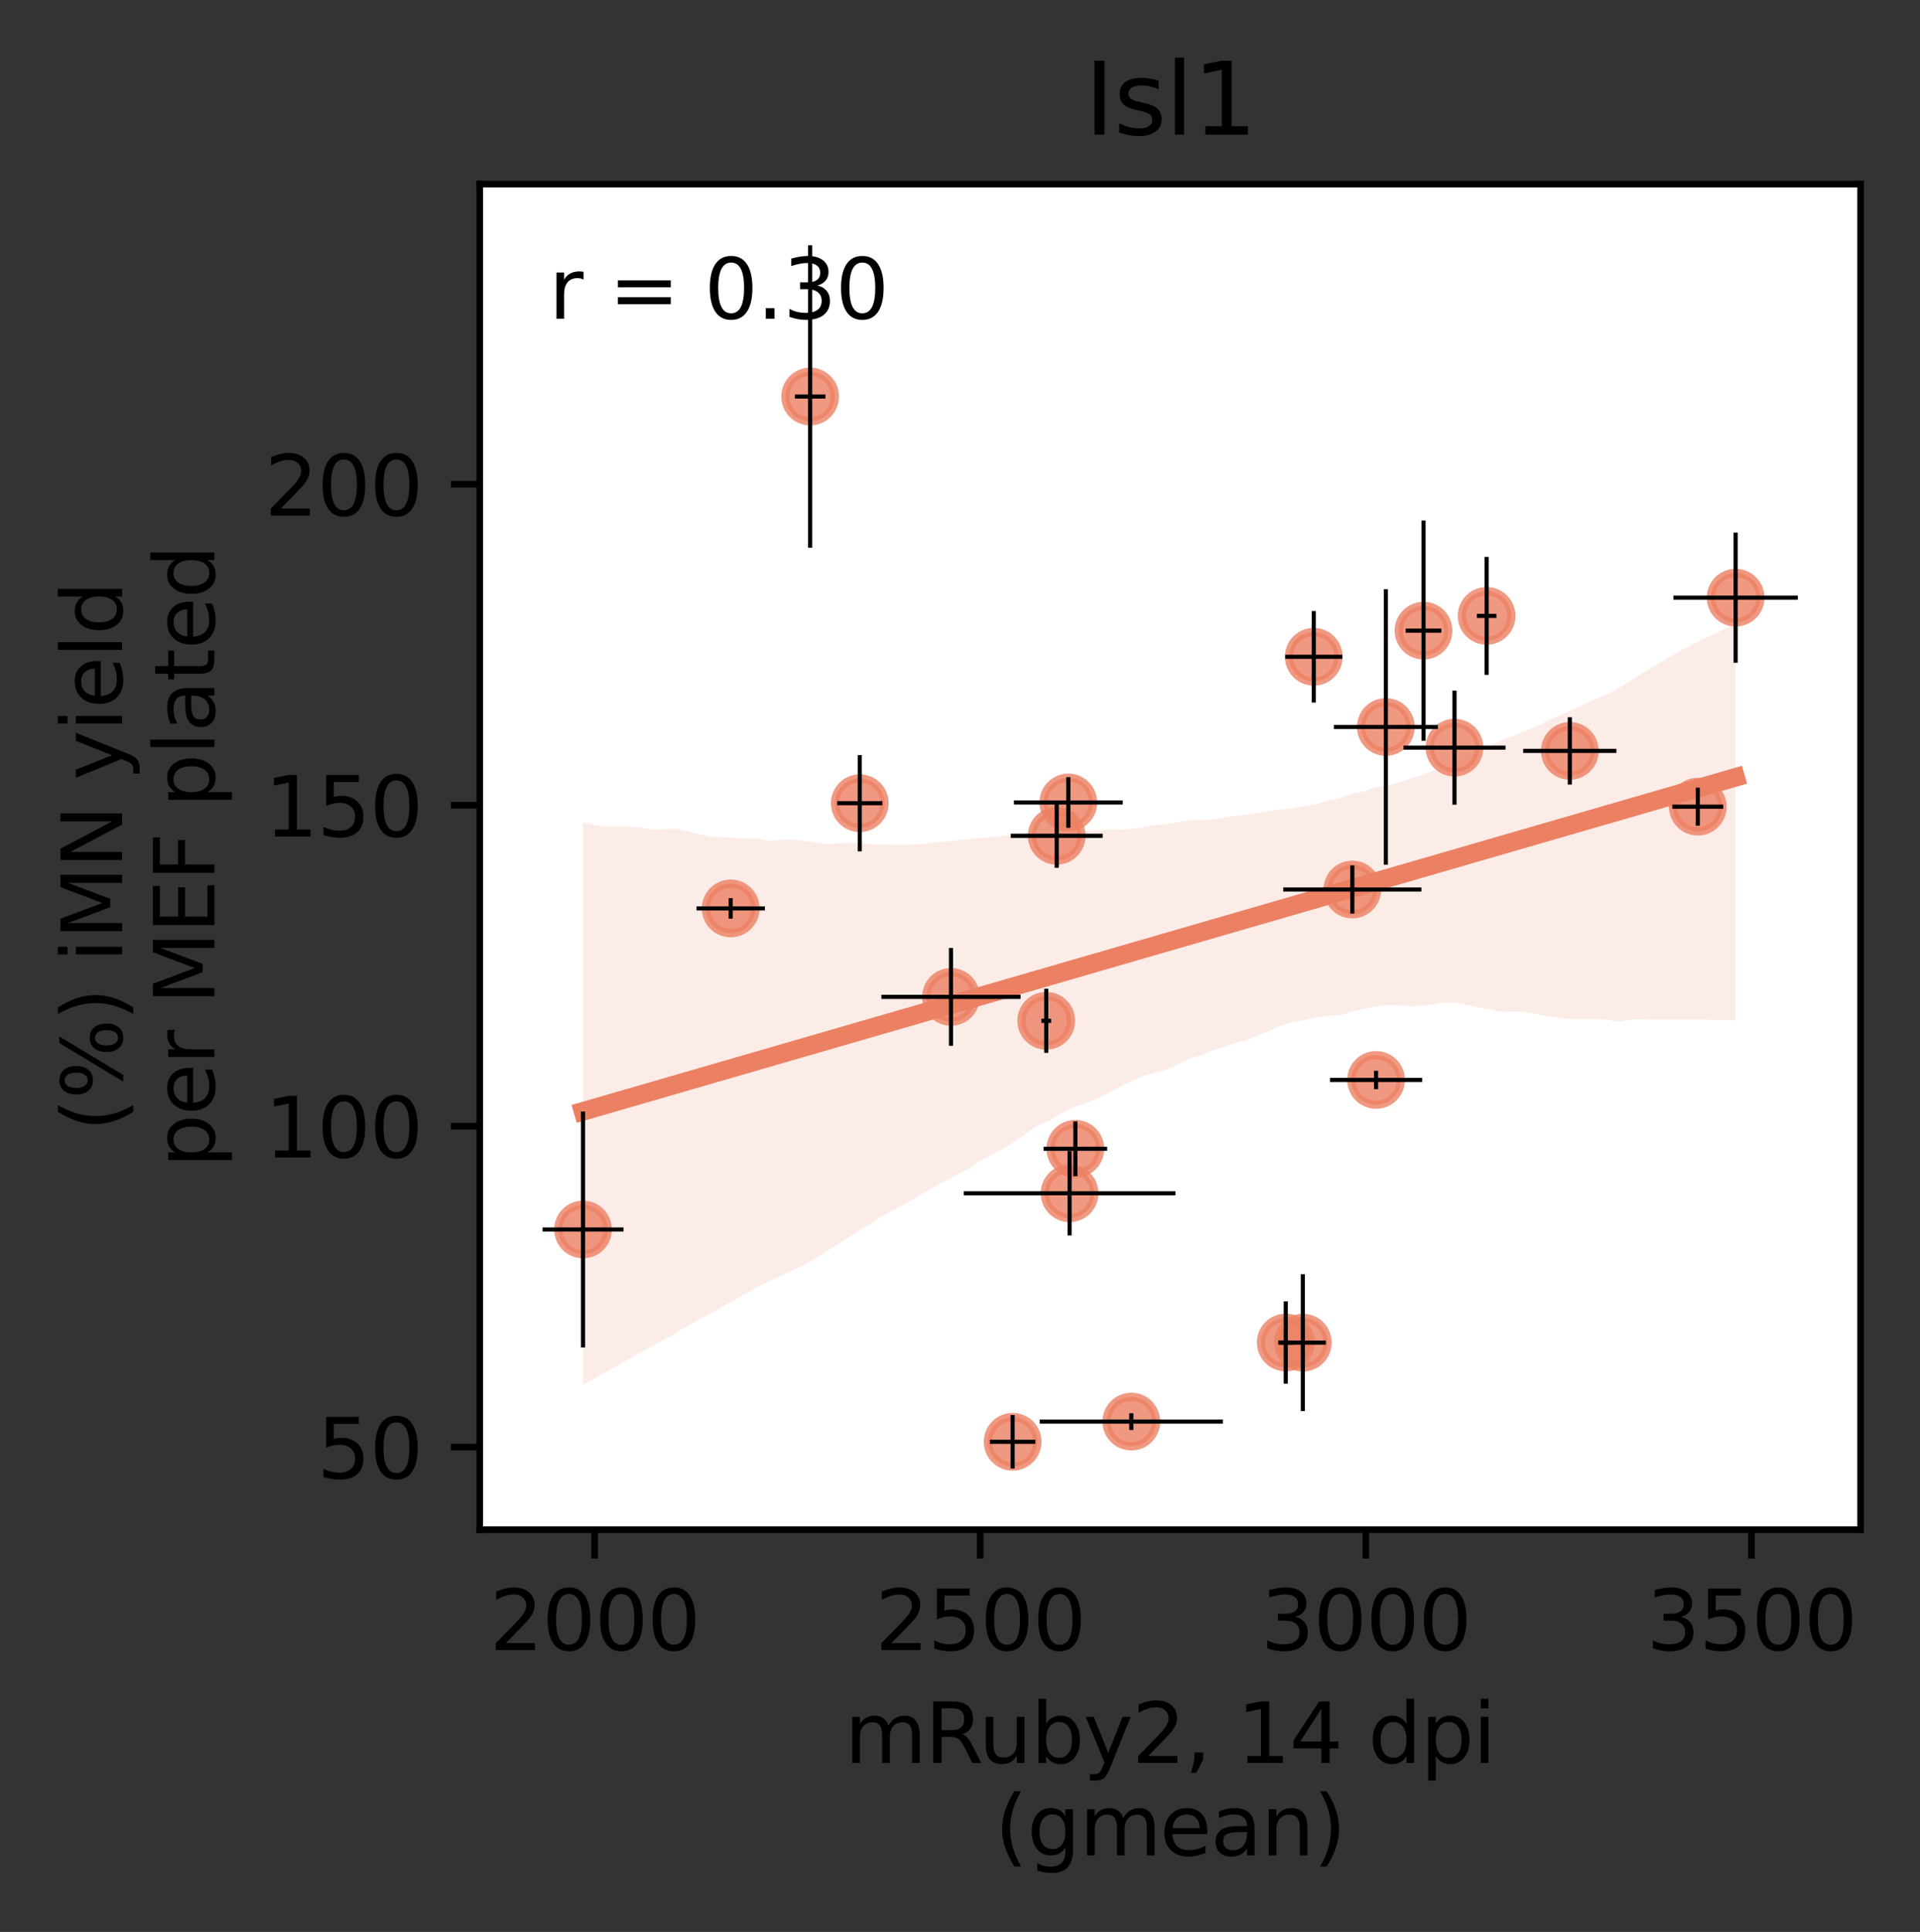<?xml version="1.0" encoding="utf-8" standalone="no"?>
<!DOCTYPE svg PUBLIC "-//W3C//DTD SVG 1.1//EN"
  "http://www.w3.org/Graphics/SVG/1.1/DTD/svg11.dtd">
<svg xmlns:xlink="http://www.w3.org/1999/xlink" width="232.763pt" height="234.152pt" viewBox="0 0 232.763 234.152" xmlns="http://www.w3.org/2000/svg" version="1.1">
 <rect x="0" y="0" width="232.763" height="234.152" fill="#333333" stroke="none"/>
 <defs>
  <style type="text/css">*{stroke-linejoin: round; stroke-linecap: butt}</style>
 </defs>
 <g id="figure_1">
  <g id="patch_1">
   <path d="M 0 234.152 
L 232.763 234.152 
L 232.763 -0 
L 0 -0 
L 0 234.152 
z
" style="fill: none"/>
  </g>
  <g id="axes_1">
   <g id="patch_2">
    <path d="M 58.163 185.398 
L 225.563 185.398 
L 225.563 22.318 
L 58.163 22.318 
z
" style="fill: #ffffff"/>
   </g>
   <g id="PathCollection_1">
    <defs>
     <path id="m66b5446e78" d="M 0 3 
C 0.796 3 1.559 2.684 2.121 2.121 
C 2.684 1.559 3 0.796 3 0 
C 3 -0.796 2.684 -1.559 2.121 -2.121 
C 1.559 -2.684 0.796 -3 0 -3 
C -0.796 -3 -1.559 -2.684 -2.121 -2.121 
C -2.684 -1.559 -3 -0.796 -3 0 
C -3 0.796 -2.684 1.559 -2.121 2.121 
C -1.559 2.684 -0.796 3 0 3 
z
" style="stroke: #ec8063; stroke-opacity: 0.8"/>
    </defs>
    <g clip-path="url(#p6359ce4931)">
     <use xlink:href="#m66b5446e78" x="163.942" y="107.811" style="fill: #ec8063; fill-opacity: 0.8; stroke: #ec8063; stroke-opacity: 0.8"/>
     <use xlink:href="#m66b5446e78" x="166.821" y="130.891" style="fill: #ec8063; fill-opacity: 0.8; stroke: #ec8063; stroke-opacity: 0.8"/>
     <use xlink:href="#m66b5446e78" x="210.411" y="72.435" style="fill: #ec8063; fill-opacity: 0.8; stroke: #ec8063; stroke-opacity: 0.8"/>
     <use xlink:href="#m66b5446e78" x="180.224" y="74.647" style="fill: #ec8063; fill-opacity: 0.8; stroke: #ec8063; stroke-opacity: 0.8"/>
     <use xlink:href="#m66b5446e78" x="70.679" y="149.014" style="fill: #ec8063; fill-opacity: 0.8; stroke: #ec8063; stroke-opacity: 0.8"/>
     <use xlink:href="#m66b5446e78" x="88.583" y="110.101" style="fill: #ec8063; fill-opacity: 0.8; stroke: #ec8063; stroke-opacity: 0.8"/>
     <use xlink:href="#m66b5446e78" x="104.23" y="97.349" style="fill: #ec8063; fill-opacity: 0.8; stroke: #ec8063; stroke-opacity: 0.8"/>
     <use xlink:href="#m66b5446e78" x="98.214" y="48.06" style="fill: #ec8063; fill-opacity: 0.8; stroke: #ec8063; stroke-opacity: 0.8"/>
     <use xlink:href="#m66b5446e78" x="115.289" y="120.824" style="fill: #ec8063; fill-opacity: 0.8; stroke: #ec8063; stroke-opacity: 0.8"/>
     <use xlink:href="#m66b5446e78" x="126.836" y="123.721" style="fill: #ec8063; fill-opacity: 0.8; stroke: #ec8063; stroke-opacity: 0.8"/>
     <use xlink:href="#m66b5446e78" x="172.576" y="76.436" style="fill: #ec8063; fill-opacity: 0.8; stroke: #ec8063; stroke-opacity: 0.8"/>
     <use xlink:href="#m66b5446e78" x="159.267" y="79.605" style="fill: #ec8063; fill-opacity: 0.8; stroke: #ec8063; stroke-opacity: 0.8"/>
     <use xlink:href="#m66b5446e78" x="129.514" y="97.261" style="fill: #ec8063; fill-opacity: 0.8; stroke: #ec8063; stroke-opacity: 0.8"/>
     <use xlink:href="#m66b5446e78" x="129.665" y="144.623" style="fill: #ec8063; fill-opacity: 0.8; stroke: #ec8063; stroke-opacity: 0.8"/>
     <use xlink:href="#m66b5446e78" x="205.822" y="97.769" style="fill: #ec8063; fill-opacity: 0.8; stroke: #ec8063; stroke-opacity: 0.8"/>
     <use xlink:href="#m66b5446e78" x="190.309" y="91.011" style="fill: #ec8063; fill-opacity: 0.8; stroke: #ec8063; stroke-opacity: 0.8"/>
     <use xlink:href="#m66b5446e78" x="128.105" y="101.301" style="fill: #ec8063; fill-opacity: 0.8; stroke: #ec8063; stroke-opacity: 0.8"/>
     <use xlink:href="#m66b5446e78" x="130.366" y="139.237" style="fill: #ec8063; fill-opacity: 0.8; stroke: #ec8063; stroke-opacity: 0.8"/>
     <use xlink:href="#m66b5446e78" x="168.008" y="88.109" style="fill: #ec8063; fill-opacity: 0.8; stroke: #ec8063; stroke-opacity: 0.8"/>
     <use xlink:href="#m66b5446e78" x="176.33" y="90.617" style="fill: #ec8063; fill-opacity: 0.8; stroke: #ec8063; stroke-opacity: 0.8"/>
     <use xlink:href="#m66b5446e78" x="137.15" y="172.297" style="fill: #ec8063; fill-opacity: 0.8; stroke: #ec8063; stroke-opacity: 0.8"/>
     <use xlink:href="#m66b5446e78" x="122.762" y="174.745" style="fill: #ec8063; fill-opacity: 0.8; stroke: #ec8063; stroke-opacity: 0.8"/>
     <use xlink:href="#m66b5446e78" x="157.943" y="162.73" style="fill: #ec8063; fill-opacity: 0.8; stroke: #ec8063; stroke-opacity: 0.8"/>
     <use xlink:href="#m66b5446e78" x="155.872" y="162.714" style="fill: #ec8063; fill-opacity: 0.8; stroke: #ec8063; stroke-opacity: 0.8"/>
    </g>
   </g>
   <g id="PolyCollection_1">
    <path d="M 70.679 99.684 
L 70.679 167.847 
L 72.09 167.055 
L 73.502 166.263 
L 74.913 165.472 
L 76.325 164.68 
L 77.736 163.888 
L 79.148 163.097 
L 80.559 162.305 
L 81.97 161.513 
L 83.382 160.722 
L 84.793 159.93 
L 86.205 159.138 
L 87.616 158.347 
L 89.028 157.555 
L 90.439 156.763 
L 91.851 155.972 
L 93.262 155.285 
L 94.673 154.628 
L 96.085 153.969 
L 97.496 153.309 
L 98.908 152.498 
L 100.319 151.6 
L 101.731 150.7 
L 103.142 149.798 
L 104.553 148.896 
L 105.965 148.03 
L 107.376 147.144 
L 108.788 146.424 
L 110.199 145.643 
L 111.611 144.754 
L 113.022 143.989 
L 114.433 143.227 
L 115.845 142.464 
L 117.256 141.69 
L 118.668 140.798 
L 120.079 140.017 
L 121.491 139.313 
L 122.902 138.411 
L 124.313 137.435 
L 125.725 136.459 
L 127.136 135.875 
L 128.548 135.007 
L 129.959 134.263 
L 131.371 133.766 
L 132.782 133.242 
L 134.194 132.559 
L 135.605 131.8 
L 137.016 131.08 
L 138.428 130.48 
L 139.839 130.06 
L 141.251 129.667 
L 142.662 129.108 
L 144.074 128.364 
L 145.485 127.947 
L 146.896 127.311 
L 148.308 126.943 
L 149.719 126.432 
L 151.131 126.064 
L 152.542 125.45 
L 153.954 124.918 
L 155.365 124.277 
L 156.776 123.873 
L 158.188 123.614 
L 159.599 123.299 
L 161.011 123.102 
L 162.422 123.084 
L 163.834 122.59 
L 165.245 122.329 
L 166.656 121.997 
L 168.068 121.814 
L 169.479 121.839 
L 170.891 121.974 
L 172.302 121.925 
L 173.714 121.747 
L 175.125 121.522 
L 176.536 121.537 
L 177.948 121.82 
L 179.359 122.101 
L 180.771 122.38 
L 182.182 122.658 
L 183.594 122.597 
L 185.005 122.677 
L 186.417 122.964 
L 187.828 123.223 
L 189.239 123.415 
L 190.651 123.496 
L 192.062 123.507 
L 193.474 123.518 
L 194.885 123.6 
L 196.297 123.861 
L 197.708 123.549 
L 199.119 123.562 
L 200.531 123.573 
L 201.942 123.581 
L 203.354 123.582 
L 204.765 123.584 
L 206.177 123.589 
L 207.588 123.606 
L 208.999 123.622 
L 210.411 123.667 
L 210.411 75.561 
L 210.411 75.561 
L 208.999 76.282 
L 207.588 76.927 
L 206.177 77.608 
L 204.765 78.33 
L 203.354 79.075 
L 201.942 79.877 
L 200.531 80.788 
L 199.119 81.559 
L 197.708 82.494 
L 196.297 83.381 
L 194.885 84.14 
L 193.474 84.672 
L 192.062 85.384 
L 190.651 86 
L 189.239 86.62 
L 187.828 87.224 
L 186.417 87.995 
L 185.005 88.552 
L 183.594 89.13 
L 182.182 89.671 
L 180.771 90.312 
L 179.359 90.896 
L 177.948 91.507 
L 176.536 92.28 
L 175.125 92.963 
L 173.714 93.423 
L 172.302 93.975 
L 170.891 94.407 
L 169.479 94.86 
L 168.068 95.218 
L 166.656 95.423 
L 165.245 95.948 
L 163.834 96.192 
L 162.422 96.776 
L 161.011 97.038 
L 159.599 97.446 
L 158.188 97.72 
L 156.776 97.982 
L 155.365 98.092 
L 153.954 98.299 
L 152.542 98.507 
L 151.131 98.715 
L 149.719 98.895 
L 148.308 99.121 
L 146.896 99.317 
L 145.485 99.367 
L 144.074 99.432 
L 142.662 99.7 
L 141.251 99.884 
L 139.839 100.051 
L 138.428 100.289 
L 137.016 100.476 
L 135.605 100.546 
L 134.194 100.571 
L 132.782 100.66 
L 131.371 100.715 
L 129.959 100.77 
L 128.548 100.773 
L 127.136 100.882 
L 125.725 100.971 
L 124.313 101.042 
L 122.902 101.178 
L 121.491 101.315 
L 120.079 101.451 
L 118.668 101.591 
L 117.256 101.731 
L 115.845 101.87 
L 114.433 102.01 
L 113.022 102.117 
L 111.611 102.293 
L 110.199 102.365 
L 108.788 102.39 
L 107.376 102.333 
L 105.965 102.332 
L 104.553 102.213 
L 103.142 102.11 
L 101.731 102.218 
L 100.319 102.333 
L 98.908 102.158 
L 97.496 101.916 
L 96.085 101.727 
L 94.673 101.796 
L 93.262 101.912 
L 91.851 101.629 
L 90.439 101.599 
L 89.028 101.57 
L 87.616 101.452 
L 86.205 101.434 
L 84.793 101.107 
L 83.382 100.76 
L 81.97 100.418 
L 80.559 100.475 
L 79.148 100.58 
L 77.736 100.309 
L 76.325 100.161 
L 74.913 100.182 
L 73.502 100.208 
L 72.09 99.954 
L 70.679 99.684 
z
" clip-path="url(#p6359ce4931)" style="fill: #ec8063; fill-opacity: 0.15"/>
   </g>
   <g id="matplotlib.axis_1">
    <g id="xtick_1">
     <g id="line2d_1">
      <defs>
       <path id="m318962374f" d="M 0 0 
L 0 3.5 
" style="stroke: #000000; stroke-width: 0.8"/>
      </defs>
      <g>
       <use xlink:href="#m318962374f" x="72.083" y="185.398" style="stroke: #000000; stroke-width: 0.8"/>
      </g>
     </g>
     <g id="text_1">
      <!-- 2000 -->
      <g transform="translate(59.358 199.997)scale(0.1 -0.1)">
       <defs>
        <path id="DejaVuSans-32" d="M 1228 531 
L 3431 531 
L 3431 0 
L 469 0 
L 469 531 
Q 828 903 1448 1529 
Q 2069 2156 2228 2338 
Q 2531 2678 2651 2914 
Q 2772 3150 2772 3378 
Q 2772 3750 2511 3984 
Q 2250 4219 1831 4219 
Q 1534 4219 1204 4116 
Q 875 4013 500 3803 
L 500 4441 
Q 881 4594 1212 4672 
Q 1544 4750 1819 4750 
Q 2544 4750 2975 4387 
Q 3406 4025 3406 3419 
Q 3406 3131 3298 2873 
Q 3191 2616 2906 2266 
Q 2828 2175 2409 1742 
Q 1991 1309 1228 531 
z
" transform="scale(0.016)"/>
        <path id="DejaVuSans-30" d="M 2034 4250 
Q 1547 4250 1301 3770 
Q 1056 3291 1056 2328 
Q 1056 1369 1301 889 
Q 1547 409 2034 409 
Q 2525 409 2770 889 
Q 3016 1369 3016 2328 
Q 3016 3291 2770 3770 
Q 2525 4250 2034 4250 
z
M 2034 4750 
Q 2819 4750 3233 4129 
Q 3647 3509 3647 2328 
Q 3647 1150 3233 529 
Q 2819 -91 2034 -91 
Q 1250 -91 836 529 
Q 422 1150 422 2328 
Q 422 3509 836 4129 
Q 1250 4750 2034 4750 
z
" transform="scale(0.016)"/>
       </defs>
       <use xlink:href="#DejaVuSans-32"/>
       <use xlink:href="#DejaVuSans-30" x="63.623"/>
       <use xlink:href="#DejaVuSans-30" x="127.246"/>
       <use xlink:href="#DejaVuSans-30" x="190.869"/>
      </g>
     </g>
    </g>
    <g id="xtick_2">
     <g id="line2d_2">
      <g>
       <use xlink:href="#m318962374f" x="118.832" y="185.398" style="stroke: #000000; stroke-width: 0.8"/>
      </g>
     </g>
     <g id="text_2">
      <!-- 2500 -->
      <g transform="translate(106.107 199.997)scale(0.1 -0.1)">
       <defs>
        <path id="DejaVuSans-35" d="M 691 4666 
L 3169 4666 
L 3169 4134 
L 1269 4134 
L 1269 2991 
Q 1406 3038 1543 3061 
Q 1681 3084 1819 3084 
Q 2600 3084 3056 2656 
Q 3513 2228 3513 1497 
Q 3513 744 3044 326 
Q 2575 -91 1722 -91 
Q 1428 -91 1123 -41 
Q 819 9 494 109 
L 494 744 
Q 775 591 1075 516 
Q 1375 441 1709 441 
Q 2250 441 2565 725 
Q 2881 1009 2881 1497 
Q 2881 1984 2565 2268 
Q 2250 2553 1709 2553 
Q 1456 2553 1204 2497 
Q 953 2441 691 2322 
L 691 4666 
z
" transform="scale(0.016)"/>
       </defs>
       <use xlink:href="#DejaVuSans-32"/>
       <use xlink:href="#DejaVuSans-35" x="63.623"/>
       <use xlink:href="#DejaVuSans-30" x="127.246"/>
       <use xlink:href="#DejaVuSans-30" x="190.869"/>
      </g>
     </g>
    </g>
    <g id="xtick_3">
     <g id="line2d_3">
      <g>
       <use xlink:href="#m318962374f" x="165.582" y="185.398" style="stroke: #000000; stroke-width: 0.8"/>
      </g>
     </g>
     <g id="text_3">
      <!-- 3000 -->
      <g transform="translate(152.857 199.997)scale(0.1 -0.1)">
       <defs>
        <path id="DejaVuSans-33" d="M 2597 2516 
Q 3050 2419 3304 2112 
Q 3559 1806 3559 1356 
Q 3559 666 3084 287 
Q 2609 -91 1734 -91 
Q 1441 -91 1130 -33 
Q 819 25 488 141 
L 488 750 
Q 750 597 1062 519 
Q 1375 441 1716 441 
Q 2309 441 2620 675 
Q 2931 909 2931 1356 
Q 2931 1769 2642 2001 
Q 2353 2234 1838 2234 
L 1294 2234 
L 1294 2753 
L 1863 2753 
Q 2328 2753 2575 2939 
Q 2822 3125 2822 3475 
Q 2822 3834 2567 4026 
Q 2313 4219 1838 4219 
Q 1578 4219 1281 4162 
Q 984 4106 628 3988 
L 628 4550 
Q 988 4650 1302 4700 
Q 1616 4750 1894 4750 
Q 2613 4750 3031 4423 
Q 3450 4097 3450 3541 
Q 3450 3153 3228 2886 
Q 3006 2619 2597 2516 
z
" transform="scale(0.016)"/>
       </defs>
       <use xlink:href="#DejaVuSans-33"/>
       <use xlink:href="#DejaVuSans-30" x="63.623"/>
       <use xlink:href="#DejaVuSans-30" x="127.246"/>
       <use xlink:href="#DejaVuSans-30" x="190.869"/>
      </g>
     </g>
    </g>
    <g id="xtick_4">
     <g id="line2d_4">
      <g>
       <use xlink:href="#m318962374f" x="212.331" y="185.398" style="stroke: #000000; stroke-width: 0.8"/>
      </g>
     </g>
     <g id="text_4">
      <!-- 3500 -->
      <g transform="translate(199.606 199.997)scale(0.1 -0.1)">
       <use xlink:href="#DejaVuSans-33"/>
       <use xlink:href="#DejaVuSans-35" x="63.623"/>
       <use xlink:href="#DejaVuSans-30" x="127.246"/>
       <use xlink:href="#DejaVuSans-30" x="190.869"/>
      </g>
     </g>
    </g>
    <g id="text_5">
     <!-- mRuby2, 14 dpi -->
     <g transform="translate(102.393 213.675)scale(0.1 -0.1)">
      <defs>
       <path id="DejaVuSans-6d" d="M 3328 2828 
Q 3544 3216 3844 3400 
Q 4144 3584 4550 3584 
Q 5097 3584 5394 3201 
Q 5691 2819 5691 2113 
L 5691 0 
L 5113 0 
L 5113 2094 
Q 5113 2597 4934 2840 
Q 4756 3084 4391 3084 
Q 3944 3084 3684 2787 
Q 3425 2491 3425 1978 
L 3425 0 
L 2847 0 
L 2847 2094 
Q 2847 2600 2669 2842 
Q 2491 3084 2119 3084 
Q 1678 3084 1418 2786 
Q 1159 2488 1159 1978 
L 1159 0 
L 581 0 
L 581 3500 
L 1159 3500 
L 1159 2956 
Q 1356 3278 1631 3431 
Q 1906 3584 2284 3584 
Q 2666 3584 2933 3390 
Q 3200 3197 3328 2828 
z
" transform="scale(0.016)"/>
       <path id="DejaVuSans-52" d="M 2841 2188 
Q 3044 2119 3236 1894 
Q 3428 1669 3622 1275 
L 4263 0 
L 3584 0 
L 2988 1197 
Q 2756 1666 2539 1819 
Q 2322 1972 1947 1972 
L 1259 1972 
L 1259 0 
L 628 0 
L 628 4666 
L 2053 4666 
Q 2853 4666 3247 4331 
Q 3641 3997 3641 3322 
Q 3641 2881 3436 2590 
Q 3231 2300 2841 2188 
z
M 1259 4147 
L 1259 2491 
L 2053 2491 
Q 2509 2491 2742 2702 
Q 2975 2913 2975 3322 
Q 2975 3731 2742 3939 
Q 2509 4147 2053 4147 
L 1259 4147 
z
" transform="scale(0.016)"/>
       <path id="DejaVuSans-75" d="M 544 1381 
L 544 3500 
L 1119 3500 
L 1119 1403 
Q 1119 906 1312 657 
Q 1506 409 1894 409 
Q 2359 409 2629 706 
Q 2900 1003 2900 1516 
L 2900 3500 
L 3475 3500 
L 3475 0 
L 2900 0 
L 2900 538 
Q 2691 219 2414 64 
Q 2138 -91 1772 -91 
Q 1169 -91 856 284 
Q 544 659 544 1381 
z
M 1991 3584 
L 1991 3584 
z
" transform="scale(0.016)"/>
       <path id="DejaVuSans-62" d="M 3116 1747 
Q 3116 2381 2855 2742 
Q 2594 3103 2138 3103 
Q 1681 3103 1420 2742 
Q 1159 2381 1159 1747 
Q 1159 1113 1420 752 
Q 1681 391 2138 391 
Q 2594 391 2855 752 
Q 3116 1113 3116 1747 
z
M 1159 2969 
Q 1341 3281 1617 3432 
Q 1894 3584 2278 3584 
Q 2916 3584 3314 3078 
Q 3713 2572 3713 1747 
Q 3713 922 3314 415 
Q 2916 -91 2278 -91 
Q 1894 -91 1617 61 
Q 1341 213 1159 525 
L 1159 0 
L 581 0 
L 581 4863 
L 1159 4863 
L 1159 2969 
z
" transform="scale(0.016)"/>
       <path id="DejaVuSans-79" d="M 2059 -325 
Q 1816 -950 1584 -1140 
Q 1353 -1331 966 -1331 
L 506 -1331 
L 506 -850 
L 844 -850 
Q 1081 -850 1212 -737 
Q 1344 -625 1503 -206 
L 1606 56 
L 191 3500 
L 800 3500 
L 1894 763 
L 2988 3500 
L 3597 3500 
L 2059 -325 
z
" transform="scale(0.016)"/>
       <path id="DejaVuSans-2c" d="M 750 794 
L 1409 794 
L 1409 256 
L 897 -744 
L 494 -744 
L 750 256 
L 750 794 
z
" transform="scale(0.016)"/>
       <path id="DejaVuSans-20" transform="scale(0.016)"/>
       <path id="DejaVuSans-31" d="M 794 531 
L 1825 531 
L 1825 4091 
L 703 3866 
L 703 4441 
L 1819 4666 
L 2450 4666 
L 2450 531 
L 3481 531 
L 3481 0 
L 794 0 
L 794 531 
z
" transform="scale(0.016)"/>
       <path id="DejaVuSans-34" d="M 2419 4116 
L 825 1625 
L 2419 1625 
L 2419 4116 
z
M 2253 4666 
L 3047 4666 
L 3047 1625 
L 3713 1625 
L 3713 1100 
L 3047 1100 
L 3047 0 
L 2419 0 
L 2419 1100 
L 313 1100 
L 313 1709 
L 2253 4666 
z
" transform="scale(0.016)"/>
       <path id="DejaVuSans-64" d="M 2906 2969 
L 2906 4863 
L 3481 4863 
L 3481 0 
L 2906 0 
L 2906 525 
Q 2725 213 2448 61 
Q 2172 -91 1784 -91 
Q 1150 -91 751 415 
Q 353 922 353 1747 
Q 353 2572 751 3078 
Q 1150 3584 1784 3584 
Q 2172 3584 2448 3432 
Q 2725 3281 2906 2969 
z
M 947 1747 
Q 947 1113 1208 752 
Q 1469 391 1925 391 
Q 2381 391 2643 752 
Q 2906 1113 2906 1747 
Q 2906 2381 2643 2742 
Q 2381 3103 1925 3103 
Q 1469 3103 1208 2742 
Q 947 2381 947 1747 
z
" transform="scale(0.016)"/>
       <path id="DejaVuSans-70" d="M 1159 525 
L 1159 -1331 
L 581 -1331 
L 581 3500 
L 1159 3500 
L 1159 2969 
Q 1341 3281 1617 3432 
Q 1894 3584 2278 3584 
Q 2916 3584 3314 3078 
Q 3713 2572 3713 1747 
Q 3713 922 3314 415 
Q 2916 -91 2278 -91 
Q 1894 -91 1617 61 
Q 1341 213 1159 525 
z
M 3116 1747 
Q 3116 2381 2855 2742 
Q 2594 3103 2138 3103 
Q 1681 3103 1420 2742 
Q 1159 2381 1159 1747 
Q 1159 1113 1420 752 
Q 1681 391 2138 391 
Q 2594 391 2855 752 
Q 3116 1113 3116 1747 
z
" transform="scale(0.016)"/>
       <path id="DejaVuSans-69" d="M 603 3500 
L 1178 3500 
L 1178 0 
L 603 0 
L 603 3500 
z
M 603 4863 
L 1178 4863 
L 1178 4134 
L 603 4134 
L 603 4863 
z
" transform="scale(0.016)"/>
      </defs>
      <use xlink:href="#DejaVuSans-6d"/>
      <use xlink:href="#DejaVuSans-52" x="97.412"/>
      <use xlink:href="#DejaVuSans-75" x="162.395"/>
      <use xlink:href="#DejaVuSans-62" x="225.773"/>
      <use xlink:href="#DejaVuSans-79" x="289.25"/>
      <use xlink:href="#DejaVuSans-32" x="348.43"/>
      <use xlink:href="#DejaVuSans-2c" x="412.053"/>
      <use xlink:href="#DejaVuSans-20" x="443.84"/>
      <use xlink:href="#DejaVuSans-31" x="475.627"/>
      <use xlink:href="#DejaVuSans-34" x="539.25"/>
      <use xlink:href="#DejaVuSans-20" x="602.873"/>
      <use xlink:href="#DejaVuSans-64" x="634.66"/>
      <use xlink:href="#DejaVuSans-70" x="698.137"/>
      <use xlink:href="#DejaVuSans-69" x="761.613"/>
     </g>
     <!-- (gmean) -->
     <g transform="translate(120.608 224.873)scale(0.1 -0.1)">
      <defs>
       <path id="DejaVuSans-28" d="M 1984 4856 
Q 1566 4138 1362 3434 
Q 1159 2731 1159 2009 
Q 1159 1288 1364 580 
Q 1569 -128 1984 -844 
L 1484 -844 
Q 1016 -109 783 600 
Q 550 1309 550 2009 
Q 550 2706 781 3412 
Q 1013 4119 1484 4856 
L 1984 4856 
z
" transform="scale(0.016)"/>
       <path id="DejaVuSans-67" d="M 2906 1791 
Q 2906 2416 2648 2759 
Q 2391 3103 1925 3103 
Q 1463 3103 1205 2759 
Q 947 2416 947 1791 
Q 947 1169 1205 825 
Q 1463 481 1925 481 
Q 2391 481 2648 825 
Q 2906 1169 2906 1791 
z
M 3481 434 
Q 3481 -459 3084 -895 
Q 2688 -1331 1869 -1331 
Q 1566 -1331 1297 -1286 
Q 1028 -1241 775 -1147 
L 775 -588 
Q 1028 -725 1275 -790 
Q 1522 -856 1778 -856 
Q 2344 -856 2625 -561 
Q 2906 -266 2906 331 
L 2906 616 
Q 2728 306 2450 153 
Q 2172 0 1784 0 
Q 1141 0 747 490 
Q 353 981 353 1791 
Q 353 2603 747 3093 
Q 1141 3584 1784 3584 
Q 2172 3584 2450 3431 
Q 2728 3278 2906 2969 
L 2906 3500 
L 3481 3500 
L 3481 434 
z
" transform="scale(0.016)"/>
       <path id="DejaVuSans-65" d="M 3597 1894 
L 3597 1613 
L 953 1613 
Q 991 1019 1311 708 
Q 1631 397 2203 397 
Q 2534 397 2845 478 
Q 3156 559 3463 722 
L 3463 178 
Q 3153 47 2828 -22 
Q 2503 -91 2169 -91 
Q 1331 -91 842 396 
Q 353 884 353 1716 
Q 353 2575 817 3079 
Q 1281 3584 2069 3584 
Q 2775 3584 3186 3129 
Q 3597 2675 3597 1894 
z
M 3022 2063 
Q 3016 2534 2758 2815 
Q 2500 3097 2075 3097 
Q 1594 3097 1305 2825 
Q 1016 2553 972 2059 
L 3022 2063 
z
" transform="scale(0.016)"/>
       <path id="DejaVuSans-61" d="M 2194 1759 
Q 1497 1759 1228 1600 
Q 959 1441 959 1056 
Q 959 750 1161 570 
Q 1363 391 1709 391 
Q 2188 391 2477 730 
Q 2766 1069 2766 1631 
L 2766 1759 
L 2194 1759 
z
M 3341 1997 
L 3341 0 
L 2766 0 
L 2766 531 
Q 2569 213 2275 61 
Q 1981 -91 1556 -91 
Q 1019 -91 701 211 
Q 384 513 384 1019 
Q 384 1609 779 1909 
Q 1175 2209 1959 2209 
L 2766 2209 
L 2766 2266 
Q 2766 2663 2505 2880 
Q 2244 3097 1772 3097 
Q 1472 3097 1187 3025 
Q 903 2953 641 2809 
L 641 3341 
Q 956 3463 1253 3523 
Q 1550 3584 1831 3584 
Q 2591 3584 2966 3190 
Q 3341 2797 3341 1997 
z
" transform="scale(0.016)"/>
       <path id="DejaVuSans-6e" d="M 3513 2113 
L 3513 0 
L 2938 0 
L 2938 2094 
Q 2938 2591 2744 2837 
Q 2550 3084 2163 3084 
Q 1697 3084 1428 2787 
Q 1159 2491 1159 1978 
L 1159 0 
L 581 0 
L 581 3500 
L 1159 3500 
L 1159 2956 
Q 1366 3272 1645 3428 
Q 1925 3584 2291 3584 
Q 2894 3584 3203 3211 
Q 3513 2838 3513 2113 
z
" transform="scale(0.016)"/>
       <path id="DejaVuSans-29" d="M 513 4856 
L 1013 4856 
Q 1481 4119 1714 3412 
Q 1947 2706 1947 2009 
Q 1947 1309 1714 600 
Q 1481 -109 1013 -844 
L 513 -844 
Q 928 -128 1133 580 
Q 1338 1288 1338 2009 
Q 1338 2731 1133 3434 
Q 928 4138 513 4856 
z
" transform="scale(0.016)"/>
      </defs>
      <use xlink:href="#DejaVuSans-28"/>
      <use xlink:href="#DejaVuSans-67" x="39.014"/>
      <use xlink:href="#DejaVuSans-6d" x="102.49"/>
      <use xlink:href="#DejaVuSans-65" x="199.902"/>
      <use xlink:href="#DejaVuSans-61" x="261.426"/>
      <use xlink:href="#DejaVuSans-6e" x="322.705"/>
      <use xlink:href="#DejaVuSans-29" x="386.084"/>
     </g>
    </g>
   </g>
   <g id="matplotlib.axis_2">
    <g id="ytick_1">
     <g id="line2d_5">
      <defs>
       <path id="m7868f7bd4a" d="M 0 0 
L -3.5 0 
" style="stroke: #000000; stroke-width: 0.8"/>
      </defs>
      <g>
       <use xlink:href="#m7868f7bd4a" x="58.163" y="175.393" style="stroke: #000000; stroke-width: 0.8"/>
      </g>
     </g>
     <g id="text_6">
      <!-- 50 -->
      <g transform="translate(38.438 179.193)scale(0.1 -0.1)">
       <use xlink:href="#DejaVuSans-35"/>
       <use xlink:href="#DejaVuSans-30" x="63.623"/>
      </g>
     </g>
    </g>
    <g id="ytick_2">
     <g id="line2d_6">
      <g>
       <use xlink:href="#m7868f7bd4a" x="58.163" y="136.493" style="stroke: #000000; stroke-width: 0.8"/>
      </g>
     </g>
     <g id="text_7">
      <!-- 100 -->
      <g transform="translate(32.076 140.292)scale(0.1 -0.1)">
       <use xlink:href="#DejaVuSans-31"/>
       <use xlink:href="#DejaVuSans-30" x="63.623"/>
       <use xlink:href="#DejaVuSans-30" x="127.246"/>
      </g>
     </g>
    </g>
    <g id="ytick_3">
     <g id="line2d_7">
      <g>
       <use xlink:href="#m7868f7bd4a" x="58.163" y="97.593" style="stroke: #000000; stroke-width: 0.8"/>
      </g>
     </g>
     <g id="text_8">
      <!-- 150 -->
      <g transform="translate(32.076 101.392)scale(0.1 -0.1)">
       <use xlink:href="#DejaVuSans-31"/>
       <use xlink:href="#DejaVuSans-35" x="63.623"/>
       <use xlink:href="#DejaVuSans-30" x="127.246"/>
      </g>
     </g>
    </g>
    <g id="ytick_4">
     <g id="line2d_8">
      <g>
       <use xlink:href="#m7868f7bd4a" x="58.163" y="58.693" style="stroke: #000000; stroke-width: 0.8"/>
      </g>
     </g>
     <g id="text_9">
      <!-- 200 -->
      <g transform="translate(32.076 62.492)scale(0.1 -0.1)">
       <use xlink:href="#DejaVuSans-32"/>
       <use xlink:href="#DejaVuSans-30" x="63.623"/>
       <use xlink:href="#DejaVuSans-30" x="127.246"/>
      </g>
     </g>
    </g>
    <g id="text_10">
     <!-- (%) iMN yield -->
     <g transform="translate(14.798 137.121)rotate(-90)scale(0.1 -0.1)">
      <defs>
       <path id="DejaVuSans-25" d="M 4653 2053 
Q 4381 2053 4226 1822 
Q 4072 1591 4072 1178 
Q 4072 772 4226 539 
Q 4381 306 4653 306 
Q 4919 306 5073 539 
Q 5228 772 5228 1178 
Q 5228 1588 5073 1820 
Q 4919 2053 4653 2053 
z
M 4653 2450 
Q 5147 2450 5437 2106 
Q 5728 1763 5728 1178 
Q 5728 594 5436 251 
Q 5144 -91 4653 -91 
Q 4153 -91 3862 251 
Q 3572 594 3572 1178 
Q 3572 1766 3864 2108 
Q 4156 2450 4653 2450 
z
M 1428 4353 
Q 1159 4353 1004 4120 
Q 850 3888 850 3481 
Q 850 3069 1003 2837 
Q 1156 2606 1428 2606 
Q 1700 2606 1854 2837 
Q 2009 3069 2009 3481 
Q 2009 3884 1853 4118 
Q 1697 4353 1428 4353 
z
M 4250 4750 
L 4750 4750 
L 1831 -91 
L 1331 -91 
L 4250 4750 
z
M 1428 4750 
Q 1922 4750 2215 4408 
Q 2509 4066 2509 3481 
Q 2509 2891 2217 2550 
Q 1925 2209 1428 2209 
Q 931 2209 642 2551 
Q 353 2894 353 3481 
Q 353 4063 643 4406 
Q 934 4750 1428 4750 
z
" transform="scale(0.016)"/>
       <path id="DejaVuSans-4d" d="M 628 4666 
L 1569 4666 
L 2759 1491 
L 3956 4666 
L 4897 4666 
L 4897 0 
L 4281 0 
L 4281 4097 
L 3078 897 
L 2444 897 
L 1241 4097 
L 1241 0 
L 628 0 
L 628 4666 
z
" transform="scale(0.016)"/>
       <path id="DejaVuSans-4e" d="M 628 4666 
L 1478 4666 
L 3547 763 
L 3547 4666 
L 4159 4666 
L 4159 0 
L 3309 0 
L 1241 3903 
L 1241 0 
L 628 0 
L 628 4666 
z
" transform="scale(0.016)"/>
       <path id="DejaVuSans-6c" d="M 603 4863 
L 1178 4863 
L 1178 0 
L 603 0 
L 603 4863 
z
" transform="scale(0.016)"/>
      </defs>
      <use xlink:href="#DejaVuSans-28"/>
      <use xlink:href="#DejaVuSans-25" x="39.014"/>
      <use xlink:href="#DejaVuSans-29" x="134.033"/>
      <use xlink:href="#DejaVuSans-20" x="173.047"/>
      <use xlink:href="#DejaVuSans-69" x="204.834"/>
      <use xlink:href="#DejaVuSans-4d" x="232.617"/>
      <use xlink:href="#DejaVuSans-4e" x="318.896"/>
      <use xlink:href="#DejaVuSans-20" x="393.701"/>
      <use xlink:href="#DejaVuSans-79" x="425.488"/>
      <use xlink:href="#DejaVuSans-69" x="484.668"/>
      <use xlink:href="#DejaVuSans-65" x="512.451"/>
      <use xlink:href="#DejaVuSans-6c" x="573.975"/>
      <use xlink:href="#DejaVuSans-64" x="601.758"/>
     </g>
     <!-- per MEF plated -->
     <g transform="translate(25.996 141.53)rotate(-90)scale(0.1 -0.1)">
      <defs>
       <path id="DejaVuSans-72" d="M 2631 2963 
Q 2534 3019 2420 3045 
Q 2306 3072 2169 3072 
Q 1681 3072 1420 2755 
Q 1159 2438 1159 1844 
L 1159 0 
L 581 0 
L 581 3500 
L 1159 3500 
L 1159 2956 
Q 1341 3275 1631 3429 
Q 1922 3584 2338 3584 
Q 2397 3584 2469 3576 
Q 2541 3569 2628 3553 
L 2631 2963 
z
" transform="scale(0.016)"/>
       <path id="DejaVuSans-45" d="M 628 4666 
L 3578 4666 
L 3578 4134 
L 1259 4134 
L 1259 2753 
L 3481 2753 
L 3481 2222 
L 1259 2222 
L 1259 531 
L 3634 531 
L 3634 0 
L 628 0 
L 628 4666 
z
" transform="scale(0.016)"/>
       <path id="DejaVuSans-46" d="M 628 4666 
L 3309 4666 
L 3309 4134 
L 1259 4134 
L 1259 2759 
L 3109 2759 
L 3109 2228 
L 1259 2228 
L 1259 0 
L 628 0 
L 628 4666 
z
" transform="scale(0.016)"/>
       <path id="DejaVuSans-74" d="M 1172 4494 
L 1172 3500 
L 2356 3500 
L 2356 3053 
L 1172 3053 
L 1172 1153 
Q 1172 725 1289 603 
Q 1406 481 1766 481 
L 2356 481 
L 2356 0 
L 1766 0 
Q 1100 0 847 248 
Q 594 497 594 1153 
L 594 3053 
L 172 3053 
L 172 3500 
L 594 3500 
L 594 4494 
L 1172 4494 
z
" transform="scale(0.016)"/>
      </defs>
      <use xlink:href="#DejaVuSans-70"/>
      <use xlink:href="#DejaVuSans-65" x="63.477"/>
      <use xlink:href="#DejaVuSans-72" x="125"/>
      <use xlink:href="#DejaVuSans-20" x="166.113"/>
      <use xlink:href="#DejaVuSans-4d" x="197.9"/>
      <use xlink:href="#DejaVuSans-45" x="284.18"/>
      <use xlink:href="#DejaVuSans-46" x="347.363"/>
      <use xlink:href="#DejaVuSans-20" x="404.883"/>
      <use xlink:href="#DejaVuSans-70" x="436.67"/>
      <use xlink:href="#DejaVuSans-6c" x="500.146"/>
      <use xlink:href="#DejaVuSans-61" x="527.93"/>
      <use xlink:href="#DejaVuSans-74" x="589.209"/>
      <use xlink:href="#DejaVuSans-65" x="628.418"/>
      <use xlink:href="#DejaVuSans-64" x="689.941"/>
     </g>
    </g>
   </g>
   <g id="line2d_9">
    <path d="M 70.679 134.696 
L 72.09 134.287 
L 73.502 133.878 
L 74.913 133.469 
L 76.325 133.06 
L 77.736 132.651 
L 79.148 132.242 
L 80.559 131.833 
L 81.97 131.424 
L 83.382 131.015 
L 84.793 130.606 
L 86.205 130.197 
L 87.616 129.789 
L 89.028 129.38 
L 90.439 128.971 
L 91.851 128.562 
L 93.262 128.153 
L 94.673 127.744 
L 96.085 127.335 
L 97.496 126.926 
L 98.908 126.517 
L 100.319 126.108 
L 101.731 125.699 
L 103.142 125.29 
L 104.553 124.881 
L 105.965 124.472 
L 107.376 124.063 
L 108.788 123.654 
L 110.199 123.245 
L 111.611 122.836 
L 113.022 122.427 
L 114.433 122.019 
L 115.845 121.61 
L 117.256 121.201 
L 118.668 120.792 
L 120.079 120.383 
L 121.491 119.974 
L 122.902 119.565 
L 124.313 119.156 
L 125.725 118.747 
L 127.136 118.338 
L 128.548 117.929 
L 129.959 117.52 
L 131.371 117.111 
L 132.782 116.702 
L 134.194 116.293 
L 135.605 115.884 
L 137.016 115.475 
L 138.428 115.066 
L 139.839 114.658 
L 141.251 114.249 
L 142.662 113.84 
L 144.074 113.431 
L 145.485 113.022 
L 146.896 112.613 
L 148.308 112.204 
L 149.719 111.795 
L 151.131 111.386 
L 152.542 110.977 
L 153.954 110.568 
L 155.365 110.159 
L 156.776 109.75 
L 158.188 109.341 
L 159.599 108.932 
L 161.011 108.523 
L 162.422 108.114 
L 163.834 107.705 
L 165.245 107.296 
L 166.656 106.888 
L 168.068 106.479 
L 169.479 106.07 
L 170.891 105.661 
L 172.302 105.252 
L 173.714 104.843 
L 175.125 104.434 
L 176.536 104.025 
L 177.948 103.616 
L 179.359 103.207 
L 180.771 102.798 
L 182.182 102.389 
L 183.594 101.98 
L 185.005 101.571 
L 186.417 101.162 
L 187.828 100.753 
L 189.239 100.344 
L 190.651 99.935 
L 192.062 99.527 
L 193.474 99.118 
L 194.885 98.709 
L 196.297 98.3 
L 197.708 97.891 
L 199.119 97.482 
L 200.531 97.073 
L 201.942 96.664 
L 203.354 96.255 
L 204.765 95.846 
L 206.177 95.437 
L 207.588 95.028 
L 208.999 94.619 
L 210.411 94.21 
" clip-path="url(#p6359ce4931)" style="fill: none; stroke: #ec8063; stroke-width: 2.25; stroke-linecap: square"/>
   </g>
   <g id="LineCollection_1">
    <path d="M 155.567 107.811 
L 172.316 107.811 
" clip-path="url(#p6359ce4931)" style="fill: none; stroke: #000000; stroke-width: 0.5"/>
    <path d="M 161.233 130.891 
L 172.409 130.891 
" clip-path="url(#p6359ce4931)" style="fill: none; stroke: #000000; stroke-width: 0.5"/>
    <path d="M 202.867 72.435 
L 217.954 72.435 
" clip-path="url(#p6359ce4931)" style="fill: none; stroke: #000000; stroke-width: 0.5"/>
    <path d="M 179.037 74.647 
L 181.41 74.647 
" clip-path="url(#p6359ce4931)" style="fill: none; stroke: #000000; stroke-width: 0.5"/>
    <path d="M 65.773 149.014 
L 75.586 149.014 
" clip-path="url(#p6359ce4931)" style="fill: none; stroke: #000000; stroke-width: 0.5"/>
    <path d="M 84.438 110.101 
L 92.728 110.101 
" clip-path="url(#p6359ce4931)" style="fill: none; stroke: #000000; stroke-width: 0.5"/>
    <path d="M 101.498 97.349 
L 106.963 97.349 
" clip-path="url(#p6359ce4931)" style="fill: none; stroke: #000000; stroke-width: 0.5"/>
    <path d="M 96.36 48.06 
L 100.069 48.06 
" clip-path="url(#p6359ce4931)" style="fill: none; stroke: #000000; stroke-width: 0.5"/>
    <path d="M 106.854 120.824 
L 123.724 120.824 
" clip-path="url(#p6359ce4931)" style="fill: none; stroke: #000000; stroke-width: 0.5"/>
    <path d="M 126.244 123.721 
L 127.427 123.721 
" clip-path="url(#p6359ce4931)" style="fill: none; stroke: #000000; stroke-width: 0.5"/>
    <path d="M 170.415 76.436 
L 174.738 76.436 
" clip-path="url(#p6359ce4931)" style="fill: none; stroke: #000000; stroke-width: 0.5"/>
    <path d="M 155.808 79.605 
L 162.726 79.605 
" clip-path="url(#p6359ce4931)" style="fill: none; stroke: #000000; stroke-width: 0.5"/>
    <path d="M 122.92 97.261 
L 136.108 97.261 
" clip-path="url(#p6359ce4931)" style="fill: none; stroke: #000000; stroke-width: 0.5"/>
    <path d="M 116.831 144.623 
L 142.499 144.623 
" clip-path="url(#p6359ce4931)" style="fill: none; stroke: #000000; stroke-width: 0.5"/>
    <path d="M 202.736 97.769 
L 208.907 97.769 
" clip-path="url(#p6359ce4931)" style="fill: none; stroke: #000000; stroke-width: 0.5"/>
    <path d="M 184.661 91.011 
L 195.956 91.011 
" clip-path="url(#p6359ce4931)" style="fill: none; stroke: #000000; stroke-width: 0.5"/>
    <path d="M 122.536 101.301 
L 133.675 101.301 
" clip-path="url(#p6359ce4931)" style="fill: none; stroke: #000000; stroke-width: 0.5"/>
    <path d="M 126.512 139.237 
L 134.219 139.237 
" clip-path="url(#p6359ce4931)" style="fill: none; stroke: #000000; stroke-width: 0.5"/>
    <path d="M 161.702 88.109 
L 174.314 88.109 
" clip-path="url(#p6359ce4931)" style="fill: none; stroke: #000000; stroke-width: 0.5"/>
    <path d="M 170.14 90.617 
L 182.519 90.617 
" clip-path="url(#p6359ce4931)" style="fill: none; stroke: #000000; stroke-width: 0.5"/>
    <path d="M 126.046 172.297 
L 148.255 172.297 
" clip-path="url(#p6359ce4931)" style="fill: none; stroke: #000000; stroke-width: 0.5"/>
    <path d="M 120.008 174.745 
L 125.516 174.745 
" clip-path="url(#p6359ce4931)" style="fill: none; stroke: #000000; stroke-width: 0.5"/>
    <path d="M 155.152 162.73 
L 160.734 162.73 
" clip-path="url(#p6359ce4931)" style="fill: none; stroke: #000000; stroke-width: 0.5"/>
    <path d="M 154.962 162.714 
L 156.782 162.714 
" clip-path="url(#p6359ce4931)" style="fill: none; stroke: #000000; stroke-width: 0.5"/>
   </g>
   <g id="LineCollection_2">
    <path d="M 163.942 110.728 
L 163.942 104.894 
" clip-path="url(#p6359ce4931)" style="fill: none; stroke: #000000; stroke-width: 0.5"/>
    <path d="M 166.821 132.004 
L 166.821 129.779 
" clip-path="url(#p6359ce4931)" style="fill: none; stroke: #000000; stroke-width: 0.5"/>
    <path d="M 210.411 80.326 
L 210.411 64.544 
" clip-path="url(#p6359ce4931)" style="fill: none; stroke: #000000; stroke-width: 0.5"/>
    <path d="M 180.224 81.797 
L 180.224 67.497 
" clip-path="url(#p6359ce4931)" style="fill: none; stroke: #000000; stroke-width: 0.5"/>
    <path d="M 70.679 163.314 
L 70.679 134.714 
" clip-path="url(#p6359ce4931)" style="fill: none; stroke: #000000; stroke-width: 0.5"/>
    <path d="M 88.583 111.34 
L 88.583 108.861 
" clip-path="url(#p6359ce4931)" style="fill: none; stroke: #000000; stroke-width: 0.5"/>
    <path d="M 104.23 103.183 
L 104.23 91.516 
" clip-path="url(#p6359ce4931)" style="fill: none; stroke: #000000; stroke-width: 0.5"/>
    <path d="M 98.214 66.389 
L 98.214 29.731 
" clip-path="url(#p6359ce4931)" style="fill: none; stroke: #000000; stroke-width: 0.5"/>
    <path d="M 115.289 126.756 
L 115.289 114.892 
" clip-path="url(#p6359ce4931)" style="fill: none; stroke: #000000; stroke-width: 0.5"/>
    <path d="M 126.836 127.603 
L 126.836 119.839 
" clip-path="url(#p6359ce4931)" style="fill: none; stroke: #000000; stroke-width: 0.5"/>
    <path d="M 172.576 89.785 
L 172.576 63.088 
" clip-path="url(#p6359ce4931)" style="fill: none; stroke: #000000; stroke-width: 0.5"/>
    <path d="M 159.267 85.15 
L 159.267 74.061 
" clip-path="url(#p6359ce4931)" style="fill: none; stroke: #000000; stroke-width: 0.5"/>
    <path d="M 129.514 100.329 
L 129.514 94.193 
" clip-path="url(#p6359ce4931)" style="fill: none; stroke: #000000; stroke-width: 0.5"/>
    <path d="M 129.665 149.744 
L 129.665 139.503 
" clip-path="url(#p6359ce4931)" style="fill: none; stroke: #000000; stroke-width: 0.5"/>
    <path d="M 205.822 100.07 
L 205.822 95.469 
" clip-path="url(#p6359ce4931)" style="fill: none; stroke: #000000; stroke-width: 0.5"/>
    <path d="M 190.309 95.093 
L 190.309 86.929 
" clip-path="url(#p6359ce4931)" style="fill: none; stroke: #000000; stroke-width: 0.5"/>
    <path d="M 128.105 105.176 
L 128.105 97.427 
" clip-path="url(#p6359ce4931)" style="fill: none; stroke: #000000; stroke-width: 0.5"/>
    <path d="M 130.366 142.558 
L 130.366 135.916 
" clip-path="url(#p6359ce4931)" style="fill: none; stroke: #000000; stroke-width: 0.5"/>
    <path d="M 168.008 104.8 
L 168.008 71.419 
" clip-path="url(#p6359ce4931)" style="fill: none; stroke: #000000; stroke-width: 0.5"/>
    <path d="M 176.33 97.533 
L 176.33 83.701 
" clip-path="url(#p6359ce4931)" style="fill: none; stroke: #000000; stroke-width: 0.5"/>
    <path d="M 137.15 173.313 
L 137.15 171.28 
" clip-path="url(#p6359ce4931)" style="fill: none; stroke: #000000; stroke-width: 0.5"/>
    <path d="M 122.762 177.985 
L 122.762 171.505 
" clip-path="url(#p6359ce4931)" style="fill: none; stroke: #000000; stroke-width: 0.5"/>
    <path d="M 157.943 171.022 
L 157.943 154.438 
" clip-path="url(#p6359ce4931)" style="fill: none; stroke: #000000; stroke-width: 0.5"/>
    <path d="M 155.872 167.705 
L 155.872 157.724 
" clip-path="url(#p6359ce4931)" style="fill: none; stroke: #000000; stroke-width: 0.5"/>
   </g>
   <g id="line2d_10">
    <path d="M 163.942 107.811 
L 166.821 130.891 
L 210.411 72.435 
L 180.224 74.647 
L 70.679 149.014 
L 88.583 110.101 
L 104.23 97.349 
L 98.214 48.06 
L 115.289 120.824 
L 126.836 123.721 
L 172.576 76.436 
L 159.267 79.605 
L 129.514 97.261 
L 129.665 144.623 
L 205.822 97.769 
L 190.309 91.011 
L 128.105 101.301 
L 130.366 139.237 
L 168.008 88.109 
L 176.33 90.617 
L 137.15 172.297 
L 122.762 174.745 
L 157.943 162.73 
L 155.872 162.714 
" clip-path="url(#p6359ce4931)" style="fill: none; stroke: #000000; stroke-opacity: 0; stroke-width: 1.5; stroke-linecap: square"/>
   </g>
   <g id="patch_3">
    <path d="M 58.163 185.398 
L 58.163 22.318 
" style="fill: none; stroke: #000000; stroke-width: 0.8; stroke-linejoin: miter; stroke-linecap: square"/>
   </g>
   <g id="patch_4">
    <path d="M 225.563 185.398 
L 225.563 22.318 
" style="fill: none; stroke: #000000; stroke-width: 0.8; stroke-linejoin: miter; stroke-linecap: square"/>
   </g>
   <g id="patch_5">
    <path d="M 58.163 185.398 
L 225.563 185.398 
" style="fill: none; stroke: #000000; stroke-width: 0.8; stroke-linejoin: miter; stroke-linecap: square"/>
   </g>
   <g id="patch_6">
    <path d="M 58.163 22.318 
L 225.563 22.318 
" style="fill: none; stroke: #000000; stroke-width: 0.8; stroke-linejoin: miter; stroke-linecap: square"/>
   </g>
   <g id="text_11">
    <!-- r = 0.30 -->
    <g transform="translate(66.533 38.626)scale(0.1 -0.1)">
     <defs>
      <path id="DejaVuSans-3d" d="M 678 2906 
L 4684 2906 
L 4684 2381 
L 678 2381 
L 678 2906 
z
M 678 1631 
L 4684 1631 
L 4684 1100 
L 678 1100 
L 678 1631 
z
" transform="scale(0.016)"/>
      <path id="DejaVuSans-2e" d="M 684 794 
L 1344 794 
L 1344 0 
L 684 0 
L 684 794 
z
" transform="scale(0.016)"/>
     </defs>
     <use xlink:href="#DejaVuSans-72"/>
     <use xlink:href="#DejaVuSans-20" x="41.113"/>
     <use xlink:href="#DejaVuSans-3d" x="72.9"/>
     <use xlink:href="#DejaVuSans-20" x="156.689"/>
     <use xlink:href="#DejaVuSans-30" x="188.477"/>
     <use xlink:href="#DejaVuSans-2e" x="252.1"/>
     <use xlink:href="#DejaVuSans-33" x="283.887"/>
     <use xlink:href="#DejaVuSans-30" x="347.51"/>
    </g>
   </g>
   <g id="text_12">
    <!-- Isl1 -->
    <g transform="translate(131.483 16.318)scale(0.12 -0.12)">
     <defs>
      <path id="DejaVuSans-49" d="M 628 4666 
L 1259 4666 
L 1259 0 
L 628 0 
L 628 4666 
z
" transform="scale(0.016)"/>
      <path id="DejaVuSans-73" d="M 2834 3397 
L 2834 2853 
Q 2591 2978 2328 3040 
Q 2066 3103 1784 3103 
Q 1356 3103 1142 2972 
Q 928 2841 928 2578 
Q 928 2378 1081 2264 
Q 1234 2150 1697 2047 
L 1894 2003 
Q 2506 1872 2764 1633 
Q 3022 1394 3022 966 
Q 3022 478 2636 193 
Q 2250 -91 1575 -91 
Q 1294 -91 989 -36 
Q 684 19 347 128 
L 347 722 
Q 666 556 975 473 
Q 1284 391 1588 391 
Q 1994 391 2212 530 
Q 2431 669 2431 922 
Q 2431 1156 2273 1281 
Q 2116 1406 1581 1522 
L 1381 1569 
Q 847 1681 609 1914 
Q 372 2147 372 2553 
Q 372 3047 722 3315 
Q 1072 3584 1716 3584 
Q 2034 3584 2315 3537 
Q 2597 3491 2834 3397 
z
" transform="scale(0.016)"/>
     </defs>
     <use xlink:href="#DejaVuSans-49"/>
     <use xlink:href="#DejaVuSans-73" x="29.492"/>
     <use xlink:href="#DejaVuSans-6c" x="81.592"/>
     <use xlink:href="#DejaVuSans-31" x="109.375"/>
    </g>
   </g>
  </g>
 </g>
 <defs>
  <clipPath id="p6359ce4931">
   <rect x="58.163" y="22.318" width="167.4" height="163.08"/>
  </clipPath>
 </defs>
</svg>

